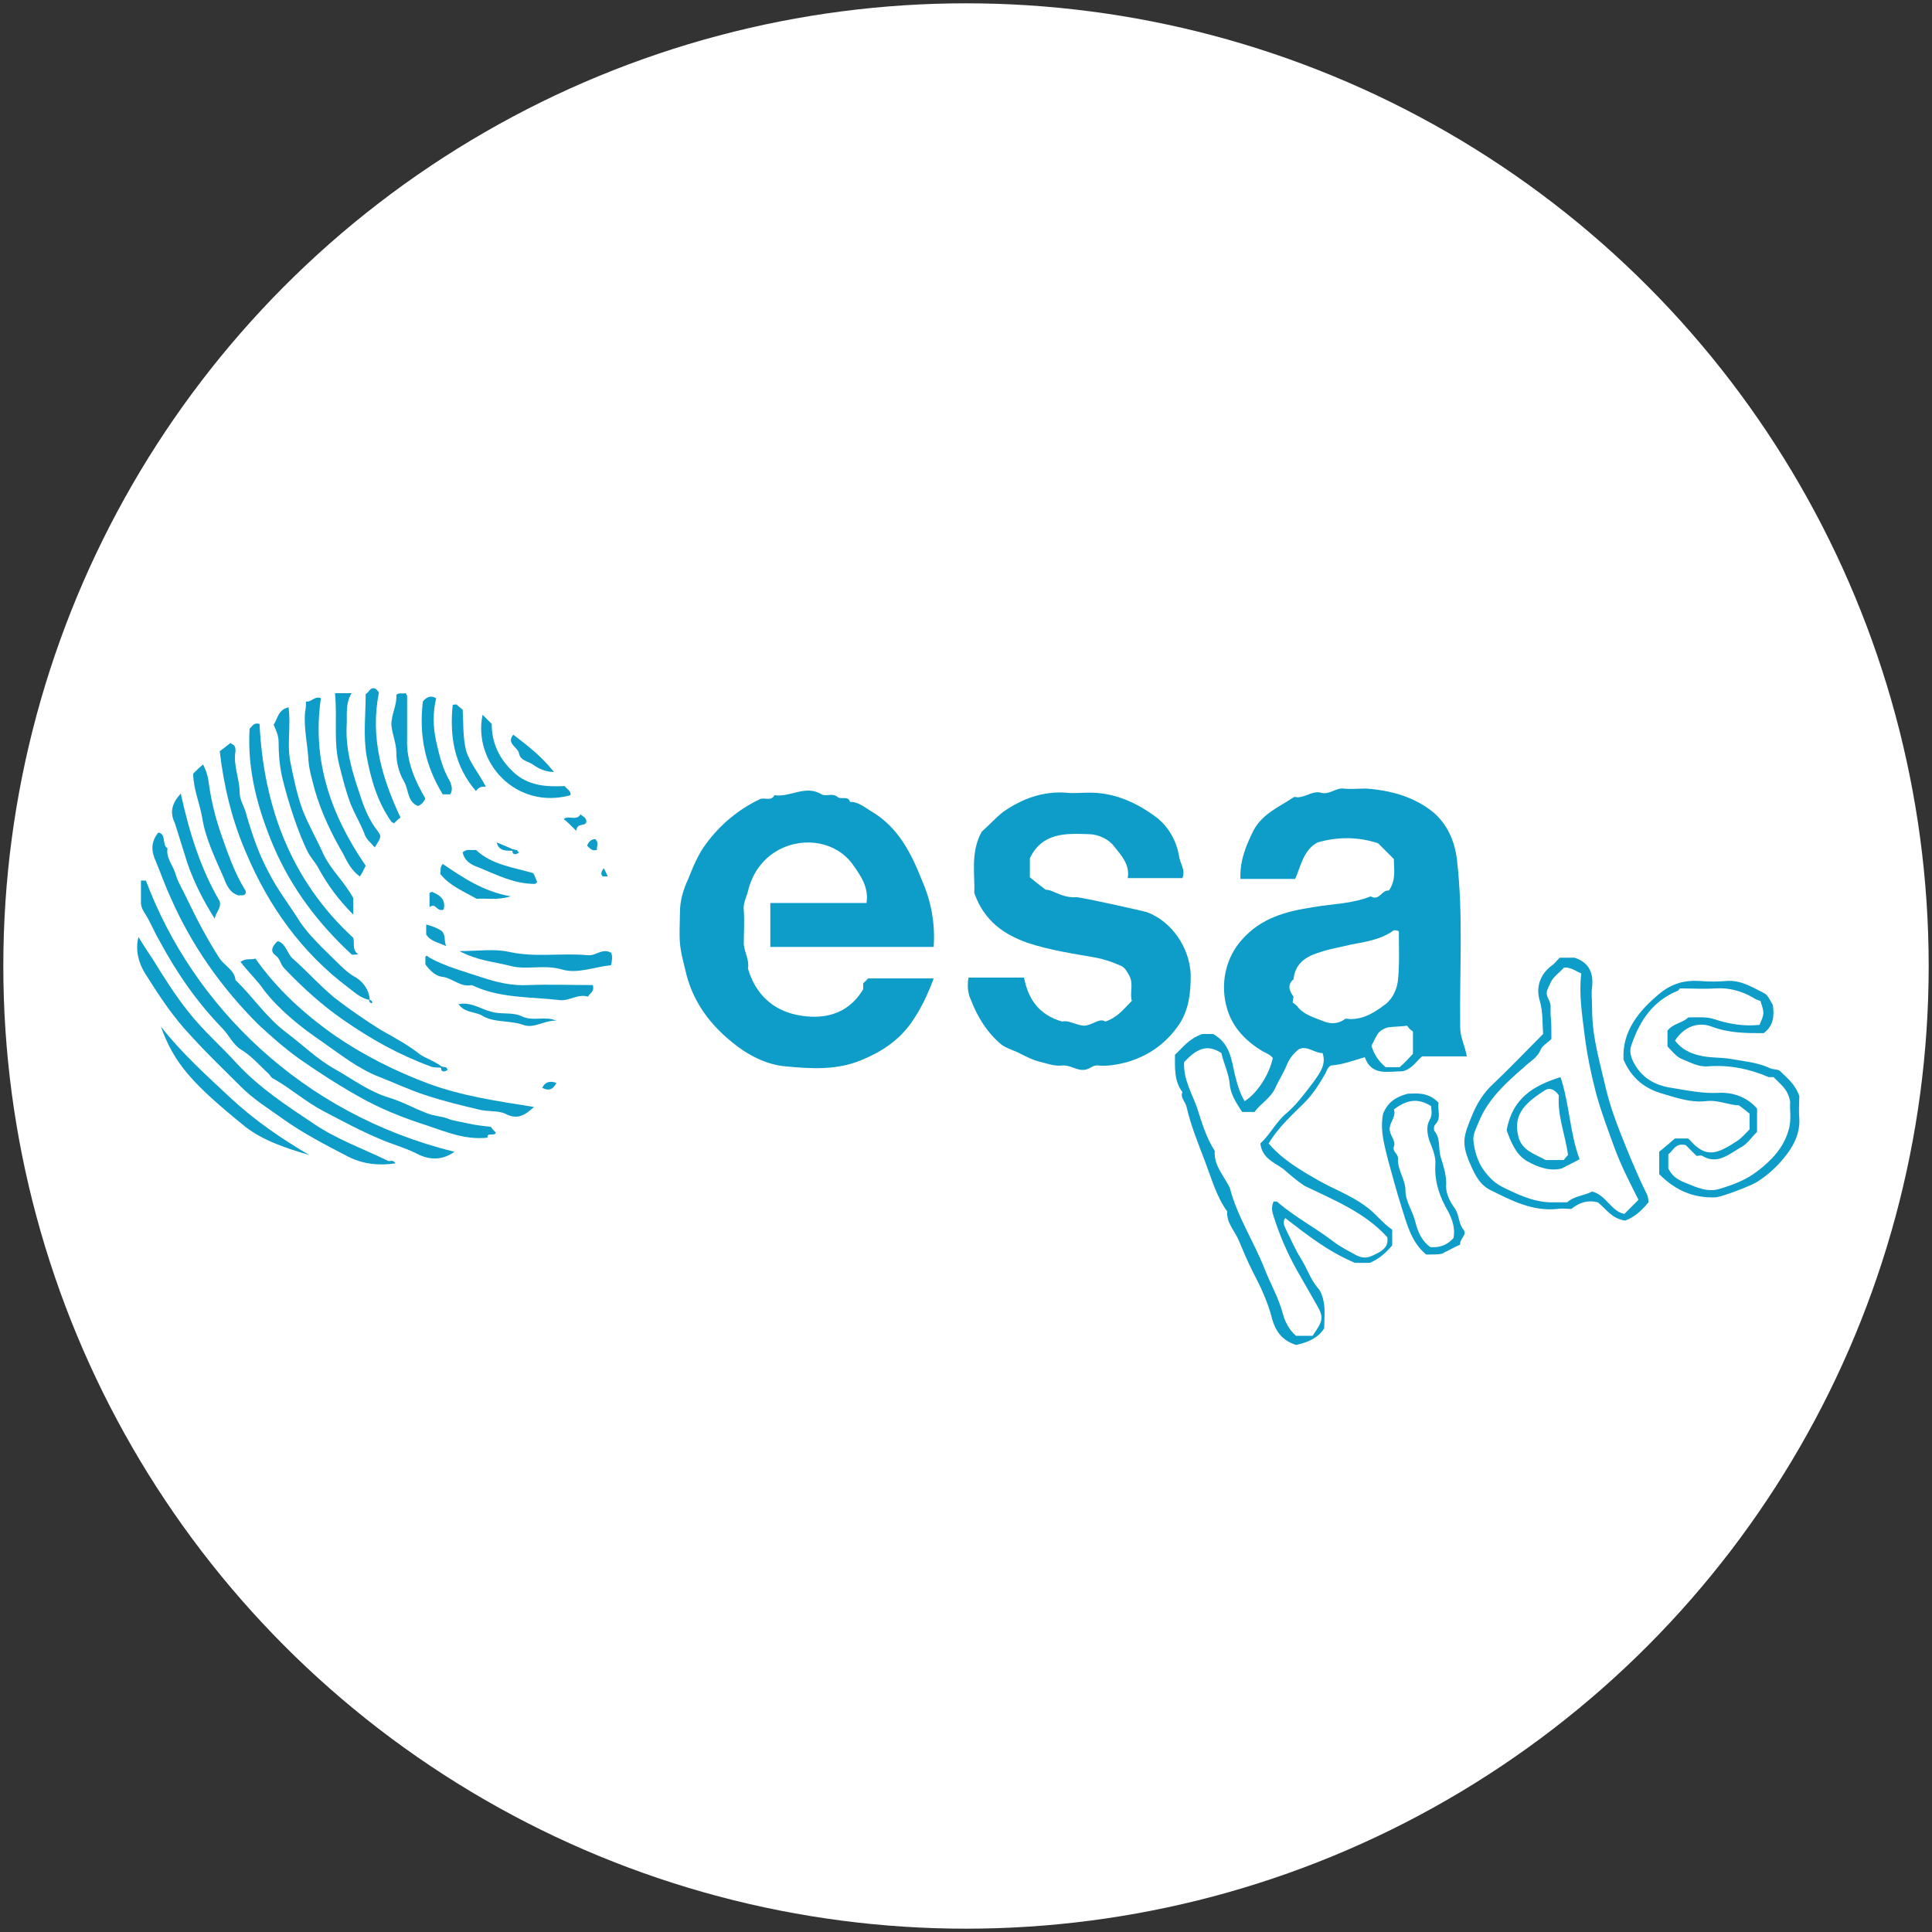 <?xml version="1.0" encoding="utf-8"?>
<!-- Generator: Adobe Illustrator 19.1.0, SVG Export Plug-In . SVG Version: 6.00 Build 0)  -->
<svg version="1.1" id="Layer_1" xmlns="http://www.w3.org/2000/svg" xmlns:xlink="http://www.w3.org/1999/xlink" x="0px" y="0px"
	 viewBox="-181 304.9 233 233" enable-background="new -181 304.9 233 233" xml:space="preserve">
<rect x="-181" y="304.9" width="233" height="233" fill="#333333" stroke="none"/>
<g id="ESA_Kids_button">
	<g id="on_1_">
		<circle fill="#FFFFFF" cx="-64.5" cy="421.4" r="116.1"/>
		<g>
			<path fill="#0E9CC9" d="M-13.5,412.3c0.9-1.3,0.6-2.6,0.6-3.8c-0.7-0.7-1.3-1.3-1.9-1.9c-2.4-0.8-4.9-0.8-7.3-0.1
				c-1.7,0.9-2,2.8-2.7,4.4c-2.2,0-4.4,0-6.6,0c-0.1-2.2,0.7-4.1,1.6-5.9c1.1-2,3.1-2.8,4.9-4c1.1,0.3,2.1-0.8,3.2-0.5
				c1,0.3,1.8-0.6,2.7-0.5c0.9,0.1,1.8,0,2.7,0c3,0.2,5.9,1,8.2,2.9c1.6,1.4,2.5,3.3,2.8,5.6c0.8,6.8,0.3,13.6,0.4,20.3
				c0,1.2,0.6,2.3,0.8,3.5c-1.8,0-3.6,0-5.4,0c-0.8,0.7-1.3,1.6-2.4,1.8c-1.7,0-3.7,0.6-4.5-1.7c-1.4,0.4-2.7,0.9-4.1,1
				c-0.5,0.3-0.5,0.8-0.8,1.2c-0.7,1.2-1.4,2.3-2.4,3.3c-1.5,1.5-3.1,2.9-4.3,4.9c1.6,1.9,3.8,3.2,5.9,4.4c1.9,1.1,3.9,1.8,5.7,3.1
				c1.3,0.9,2.1,2.1,3.3,2.9c0,0.6,0,1.2,0,1.9c-0.7,0.8-1.5,1.6-2.7,2.1c-0.5,0-1.3,0-1.8,0c-3.3-1.4-5.8-3.4-8.4-5.4
				c-0.3,0.4-0.2,0.8,0.1,1.4c0.6,1.2,1.1,2.4,1.8,3.5s1.1,2.4,2,3.5c0.5,0.5,0.7,1.4,0.8,2.1c0.1,0.9,0,1.8,0,2.8
				c-0.7,1.1-1.9,1.7-3.4,2c-1.5-0.5-2.4-1.4-2.9-3.2c-0.5-2-1.4-3.9-2.4-5.8c-0.6-1.2-1.1-2.4-1.6-3.6c-0.5-1.2-1.5-2.1-1.4-3.5
				c-1.3-1.8-1.9-4-2.7-6.1s-1.7-4.3-2.2-6.5c-0.1-0.6-0.8-1.1-0.5-1.8c-1-1.3-0.9-2.9-0.9-4.5c0.9-0.8,1.6-1.9,3.3-2.5
				c0.3,0,0.9,0,1.3,0c2,1.1,2.2,3,2.6,4.8c0.3,1.2,0.6,2.3,1.2,3.3c1.6-1,3-3.3,3.4-5.2c-0.3-0.4-0.8-0.6-1.2-0.8
				c-2-1.2-3.6-2.8-4.3-5.1c-0.9-3-0.2-6.2,1.8-8.4c2.3-2.6,5.3-3.4,8.6-3.9c2.3-0.4,4.7-0.4,6.9-1.3
				C-14.6,413.6-14.4,412.2-13.5,412.3z M-38.2,433c-0.1,2,0.9,3.7,1.5,5.3c0.6,1.8,1.1,3.7,2.2,5.4c-0.1,1.5,0.7,2.5,1.4,3.7
				c0.1,0.2,0.3,0.5,0.4,0.7c0.9,3.5,2.9,6.5,4.2,9.8c0.7,1.8,1.7,3.5,2.2,5.4c0.3,1.1,0.8,2,1.6,2.7c0.7,0,1.3,0,2,0
				c1.3-1.9,1.4-2.2,0.4-3.9c-0.8-1.4-1.6-2.8-2.4-4.2c-1.1-2-2-4.1-2.7-6.3c-0.2-0.6-0.3-1.2,0-1.8c0.3,0,0.5,0,0.5,0.1
				c2.1,1.8,4.6,3.1,6.8,4.8c0.8,0.6,1.8,1.1,2.7,1.6c1,0.5,1.6,0.2,2.4-0.2c0.8-0.4,1.5-0.9,1.3-2c-2.7-3-6.5-4.5-10-6.2
				c-0.9-0.6-1.7-1.3-2.5-2c-1.1-0.8-2.6-1.3-2.8-3.1c1.2-1.1,1.9-2.6,3.1-3.6c1.3-1.1,2.3-2.5,3.3-3.8c0.7-1,1.6-2.1,1.1-3.5
				c-1,0-1.8-0.9-2.8-0.5c-0.7,0.5-1.2,1.2-1.5,1.9c-0.4,1-1,1.9-1.4,2.8c-0.6,1.3-1.8,1.9-2.5,2.9c-0.6,0-1,0-1.5,0
				c-0.7-1.1-1.4-2.1-1.5-3.4c-0.1-1.2-0.7-2.4-1-3.7C-35.5,430.7-36.8,431.5-38.2,433z M-25.1,425.8c0.1,0.1,0.3,0.2,0.5,0.4
				c0.8,1.1,2.1,1.4,3.3,1.9c0.8,0.3,1.7,0.3,2.5-0.3c0.1-0.1,0.4,0,0.7,0c1.7,0,3-0.9,4.2-1.8c0.9-0.7,1.4-1.9,1.5-2.9
				c0.2-2,0.1-4,0.1-5.9c-0.5-0.2-0.7-0.1-0.9,0.1c-1.4,0.9-3.1,1.2-4.8,1.5c-1.2,0.3-2.5,0.5-3.7,0.9c-1.7,0.5-3.1,1.3-3.3,3.3
				c-0.8,0.7-0.5,1.4,0,2.1C-25,425.2-25.1,425.5-25.1,425.8z M-11.3,428.6c-0.7,0.1-1.5,0.1-2.3,0.2c-0.4,0.1-0.8,0.3-1.1,0.6
				c-0.4,0.5-0.6,1.1-0.9,1.6c0.3,1.1,0.9,1.9,1.7,2.6c0.6,0,1.2,0,1.7,0c0.6-0.5,1.1-1.1,1.6-1.6c0-0.9,0-1.8,0-2.7
				C-10.9,429.1-11.1,428.9-11.3,428.6z"/>
			<path fill="#0E9CC9" d="M-68.4,419.1c-6.6,0-13.1,0-19.7,0c0-1.7,0-3.5,0-5.3c3.8,0,7.7,0,11.6,0c0.3-1.9-0.7-3.3-1.7-4.7
				c-1.9-2.6-5.7-3.4-8.9-1.7c-2,1.1-3.2,2.9-3.7,5c-0.2,0.8-0.6,1.4-0.5,2.3c0.1,1.3,0,2.7,0,4.1c0.1,1,0.7,1.9,0.5,2.9
				c0.9,3.1,3,5,5.9,5.6c3,0.6,6.1,0.1,8-3.1c0-0.1,0-0.4,0-0.7c0.2-0.2,0.4-0.4,0.6-0.6c2.6,0,5.3,0,7.9,0
				c-0.7,1.9-1.5,3.6-2.6,5.2c-1.5,2.2-3.6,3.6-6,4.6c-3,1.3-6.2,1.1-9.3,0.8c-2.3-0.2-4.6-1.4-6.4-2.9c-2.6-2.1-4.6-4.7-5.5-8.1
				c-0.3-1.3-0.7-2.6-0.8-3.9c-0.1-1.2,0-2.4,0-3.6c0-1.5,0.4-2.8,1-4.1c0.6-1.5,1.2-3,2.2-4.3c1.7-2.3,3.9-4.1,6.4-5.3
				c0.6-0.3,1.4,0.3,1.8-0.5c1.9,0.3,3.7-1.3,5.7-0.1c0.5,0.3,1.3-0.2,1.9,0.3c0.4,0.4,1.3-0.2,1.5,0.6c1,0,1.7,0.6,2.5,1.1
				c3.3,1.9,4.9,5.1,6.2,8.4C-68.7,413.6-68.2,416.3-68.4,419.1z"/>
			<path fill="#0E9CC9" d="M-64.2,422.8c2.2,0,4.4,0,6.7,0c0.5,2.6,1.8,4.5,4.6,5.3c0.7-0.2,1.6,0.4,2.6,0.5c1,0,1.9-1,2.6-0.5
				c1.5-0.5,2.3-1.6,3.2-2.5c-0.3-1,0.3-2.1-0.4-3.2c-0.3-0.5-0.5-0.9-1.1-1.1c-0.9-0.4-1.8-0.7-2.8-0.9c-2.8-0.5-5.6-0.9-8.3-1.8
				c-2.8-1-5.2-2.6-6.4-6c0.1-2.2-0.5-4.9,0.9-7.4c0.9-0.8,1.7-1.7,2.6-2.4c2.3-1.6,4.8-2.5,7.6-2.3c0.8,0.1,1.7,0,2.5,0
				c3.2-0.1,6,1.2,8.4,3c1.4,1.1,2.4,2.8,2.7,4.7c0.1,0.8,0.8,1.6,0.4,2.6c-2.1,0-4.3,0-6.6,0c0.3-1.6-0.8-2.8-1.7-3.9
				c-0.6-0.8-1.9-1.4-3-1.4c-2.8-0.1-5.6-0.2-7.1,2.9c0,0.7,0,1.4,0,2.3c0.5,0.4,1.1,0.9,1.9,1.5c-0.1,0,0.3,0,0.6,0.1
				c1,0.4,1.9,0.9,3.1,0.8c0.6,0,7.8,1.6,8.5,1.8c3,1.1,5.2,4.3,5.3,7.6c0,2.1-0.2,4-1.3,5.8c-1.6,2.4-3.7,3.9-6.4,4.7
				c-1.2,0.3-2.3,0.5-3.4,0.4c-0.7-0.1-1,0.4-1.6,0.5c-1,0.2-1.8-0.6-2.8-0.5c-0.9,0.1-1.7-0.2-2.5-0.4c-0.9-0.2-1.7-0.6-2.5-1
				c-0.7-0.4-1.6-0.6-2.3-1.1c-1.7-1.4-2.9-3.3-3.7-5.4C-64.2,424.9-64.4,424-64.2,422.8z"/>
			<path fill="#0E9CC9" d="M19.1,446.5c0-0.9,0-1.7,0-2.7c0.5-0.4,1.1-0.9,1.9-1.6c0.2,0,0.8,0,1.5,0c0.1,0,0.2,0.1,0.3,0.2
				c2,2.3,3.4,1.6,5.7,0.1c0.6-0.4,1-0.9,1.5-1.4c0-0.6,0-1.2,0-1.9c-0.3-0.2-0.7-0.6-1.3-1c-1.2,0-2.5-0.7-4-0.5
				c-1.8,0.2-3.5-0.4-5.2-0.9c-2.1-0.6-3.7-1.8-4.7-4.1c-0.2-3.4,1.8-5.9,4.5-8.1c1.4-1.1,2.9-1.5,4.6-1.4c1.1,0.1,2.3,0.1,3.4,0
				c1.7-0.1,3.1,0.8,4.5,1.5c0.4,0.2,0.7,0.9,1,1.4c0.2,1.3,0.1,2.5-1.1,3.4c-2.1,0-4.2,0-6.3-0.8c-1.6-0.6-3.3,0-4.4,1.7
				c0.8,1,1.7,1.5,3,1.8c1.2,0.3,2.5,0.2,3.7,0.4c1.6,0.3,3.2,0.4,4.7,1.1c0.4,0.2,0.7,0.1,1.2,0.3c0.8,0.8,1.9,1.6,2.4,3.1
				c0,0.7-0.1,1.7,0,2.7c0.1,1.9-0.8,3.5-1.9,4.8c-0.9,1.1-2,2.1-3.3,2.9c-0.9,0.5-4,1.7-4.9,1.8C23.1,449.4,21,448.4,19.1,446.5z
				 M31.3,425.6c-0.4-0.1-0.6-0.2-0.9-0.4c-1.4-0.8-2.9-1.2-4.5-1.1c-1.4,0.1-2.9,0-4.3,0c-0.1,0.1-0.2,0.3-0.3,0.3
				c-2.9,1.2-4.5,3.5-5.5,6.4c-0.3,0.7-0.2,1.3,0.1,2c1,2.1,2.7,3,4.7,3.3c1.9,0.3,3.7,0.7,5.7,0.6c1.8-0.1,3.5,0.6,4.6,1.9
				c0,1.1,0,2,0,2.8c-0.7,0.7-1.2,1.5-2,1.9c-1.4,0.8-2.8,2.1-4.6,1c-0.2-0.1-0.4,0-0.7,0c-0.5-0.5-1-1-1.3-1.3
				c-1.3-0.3-1.5,0.7-2.1,1.1c0,0.6,0,1.2,0,1.7c0.5,1.1,1.4,1.5,2.2,1.8c1.2,0.5,2.5,1.1,3.9,0.7c1.7-0.5,3.3-1.1,4.7-2.2
				c1.7-1.3,3.1-2.8,3.7-4.9c0.4-1.3,0.1-2.6,0.2-3.4c-0.3-1.7-1.3-2.2-2-3c-0.3,0-0.5,0-0.6,0c-2.3-1-4.8-1.5-7.3-1.3
				c-1.2,0.1-2.2-0.5-3.2-0.9c-0.7-0.3-1.2-1-1.7-1.5c0-0.8,0-1.4,0-1.9c0.7-0.9,1.8-0.9,2.5-1.6c1.1,0,2.2-0.1,3.1,0.2
				c1.8,0.6,3.6,0.9,5.5,0.7C31.8,427.1,31.8,427.1,31.3,425.6z"/>
			<path fill="#0E9CC9" d="M-161.9,405.3c1,0.2,0.4,1.5,1.1,1.9c-0.2,1.2,0.7,2.1,1,3.2c0.3,1,0.9,1.9,1.3,2.8c1.2,2.5,2.5,5,4,7.3
				c0.6,0.9,1.8,1.4,1.9,2.6c2.1,2,3.7,4.5,6.1,6.3c2,1.5,3.8,3.3,6,4.5c2.1,1.2,4.1,2.7,6.5,3.4c1.6,0.5,3,1.3,4.6,1.9
				c0.8,0.3,1.6,0.3,2.4,0.6c0.7,0.3,1.7,0.4,2.5,0.6c0.9,0.2,1.8,0.3,2.7,0.4c0.2,0.3,0.4,0.5,0.6,0.7c-0.2,0.5-1.1-0.1-1,0.6
				c-2.7,0.3-5-0.7-7.4-1.5c-2.8-0.9-5.6-2-8.2-3.5c-2.5-1.4-4.8-2.9-7.1-4.5c-1.8-1.3-3.4-2.7-5-4.2c-4.4-4.4-8-9.5-10.5-15.2
				c-0.7-1.5-1.2-3-1.8-4.4C-162.8,407.5-162.8,406.4-161.9,405.3z"/>
			<path fill="#0E9CC9" d="M17.8,449.9c-0.8,1-1.7,1.8-2.8,2.2c-1.6-0.2-2.3-1.4-3.3-2.2c-1.2-0.3-2.2,0-3.2,0.8
				c-0.5,0-1.1-0.1-1.7,0c-3,0.3-5.5-1-8.1-2.3c-1.4-0.7-2-2.2-2.6-3.6c-0.8-2.1-0.6-2.9,0.4-5.3c0.6-1.5,1.4-2.8,2.6-3.9
				c2-1.9,3.9-3.9,6-6c-0.1-1.3,0-2.6-0.4-4c-0.5-1.6,0-3.2,1.5-4.3c0.3-0.2,0.5-0.5,0.9-0.9c0.6,0,1.2,0,1.8,0
				c1.8,0.6,2.3,1.9,2.1,3.6c-0.1,0.7,0,1.5,0,2.2c0,3.3,0.5,5.1,1.7,10.1c0.7,2.9,1.9,5.7,3,8.4c0.6,1.4,1.2,2.8,1.9,4.2
				C17.8,449.3,17.8,449.7,17.8,449.9z M6.1,430.2c-0.5,0.5-1.1,0.8-1.3,1.3c-0.4,1-1.3,1.4-2,2.1c-2.2,1.9-4.4,3.9-5.5,6.7
				c-0.3,0.7-0.7,1.5-0.6,2.2c0.1,1,0.4,2.1,0.9,3c0.6,1,1.5,2,2.5,2.5c2,1,4.1,2,6.4,1.9c0.5,0,1.1,0,1.5,0c0.9-0.8,2.1-0.8,3-1.3
				c1.7,0.4,2.3,2.4,3.9,2.7c0.6-0.6,1.2-1.2,1.7-1.7c-1-2-2.1-4.1-2.9-6.3c-0.8-2.2-1.6-4.3-2.2-6.5c-0.6-2.3-1.1-4.7-1.4-7.1
				c-0.3-2.5-0.7-4.9-0.4-7.4c-0.7-0.3-1.3-0.8-2.1-0.7c-0.5,0.6-1.2,1-1.6,1.8c-0.1,0.3-0.3,0.6-0.4,0.9c-0.3,0.8,0.5,1.3,0.4,2.1
				c0,0.3,0,0.6,0,0.9C6.1,428.1,6.1,429.1,6.1,430.2z"/>
			<path fill="#0E9CC9" d="M-164,411.1c0.3,0,0.5,0,0.6,0c5.6,15,18.8,28.2,37.2,32.7c-1.5,1.1-3.1,1-4.6,0.2
				c-1.4-0.7-2.9-1.1-4.3-1.7c-2.4-1-4.6-2.2-6.9-3.4c-2.1-1.1-3.9-2.7-6-3.9c-0.3-0.1-0.4-0.4-0.6-0.6c-1.1-1-2-2.1-3.3-2.9
				c-1-0.6-1.5-1.8-2.3-2.6c-3.1-3.2-5.5-6.7-7.6-10.6c-0.6-1-1-2.1-1.7-3.2c-0.2-0.3-0.5-0.8-0.5-1.3
				C-164,412.9-164,412.1-164,411.1z"/>
			<path fill="#0E9CC9" d="M-133.3,445.2c-2,0.3-3.9,0.1-5.7-0.8c-2.7-1.4-5.4-2.8-7.8-4.5c-1.8-1.3-3.6-2.4-5.1-3.9
				c-2-2-4.1-4-6-6.1c-2.2-2.3-3.9-4.9-5.6-7.6c-0.8-1.3-1.2-2.8-0.8-4.4c0.6,1,1.2,1.9,1.8,2.8c1.3,2.1,2.6,4.2,4.2,6.2
				c1.8,2.3,4,4.2,5.9,6.3c2.7,2.9,5.9,5,9.2,7.2c2.8,1.9,5.9,3,9,4.5C-134,445-133.6,444.7-133.3,445.2z"/>
			<path fill="#0E9CC9" d="M-152,420.9c0.7-0.5,1.3-0.2,1.8-0.4c2.6,3.7,5.9,6.7,9.6,9.3c3.5,2.4,7.3,4.3,11.3,5.8
				c4.1,1.5,8.3,2.1,12.7,2.8c-1.1,1-2,1.6-3.5,0.8c-0.9-0.4-2.1-0.2-3.2-0.5c-2.1-0.5-4.2-1-6.3-1.7c-1.9-0.6-3.8-1.5-5.6-2.2
				c-2.6-1-4.7-2.7-7-4.3c-2.5-1.7-5-3.7-6.9-6.1C-149.9,423.2-151,422.2-152,420.9z"/>
			<path fill="#0E9CC9" d="M-136.4,425.5c-1.1-0.2-1.8-0.9-2.6-1.5c-5.6-4.2-9.6-9.8-12.3-16.2c-1.7-3.9-2.7-8-3.2-12.3
				c0.4-0.3,0.8-0.6,1.3-1c0,0,0.1,0.1,0.3,0.2c0.3,0.2,0.3,0.5,0.3,0.8c-0.3,1.7,0.5,3.3,0.5,5c0,0.9,0.6,1.7,0.8,2.6
				c0.7,2.4,1.5,4.8,2.7,7c1,2,2.4,3.8,3.6,5.7c1.2,1.9,3,3.5,4.6,5.1c0.6,0.6,1.2,1.2,2,1.7C-137.4,423.1-136.5,424.1-136.4,425.5z
				"/>
			<path fill="#0E9CC9" d="M-9,456.2c-1.8-1.5-2.3-3.6-3-5.8c-0.6-1.9-1.1-3.8-1.6-5.6c-0.4-1.7-1-3.5-0.6-5.6c0.4-0.9,1-1.9,3-2.4
				c0.8,0,2.4-0.3,3.7,1.1c-0.2,0.8,0.4,1.8-0.4,2.6c-0.2,0.2-0.2,0.7-0.1,0.8c0.8,1,0.4,2.2,0.8,3.3c0.3,1,0.7,2.2,0.6,3.4
				c0,0.9,0.5,1.9,1.1,2.7c0.5,0.8,0.4,1.8,1,2.5c0.5,0.6-0.5,1.1-0.4,1.8c-0.7,0.3-1.4,0.7-2.2,1.1C-7.5,456.2-8.3,456.2-9,456.2z
				 M-12.9,438.7c0.3,0.8-0.4,1.4-0.5,2.2c-0.1,0.9,0.8,1.5,0.5,2.3c-0.2,0.6,0.5,0.8,0.5,1.4c-0.1,1.4,0.9,2.5,0.9,3.9
				c0,1.3,0.9,2.5,1.2,3.8c0.3,1.2,0.8,2.3,1.8,3c1.2,0.1,2.1-0.3,2.8-1.1c0.2-1.1-0.1-2.1-0.6-3.1c-1-1.7-1.7-3.5-1.6-5.7
				c0.1-0.9-0.3-1.9-0.7-2.9c-0.3-0.9-0.4-1.8,0-2.5s0.2-1.2,0.2-1.7C-10,437.3-11.3,437.5-12.9,438.7z"/>
			<path fill="#0E9CC9" d="M-150.9,392.8c0.3-0.3,0.5-0.8,1.2-0.6c0.5,10,3.8,18.9,11.3,25.8c0.2,0.6-0.2,1.4,0.6,2
				c-0.4,0-0.7,0.1-0.8,0c-4-3.7-7.2-7.9-9.4-13C-149.9,402.5-151.2,397.8-150.9,392.8z"/>
			<path fill="#0E9CC9" d="M-138.4,413.2c0,0.5,0,1.2,0,2c-1.8-1.8-3.1-3.6-4.2-5.6c-0.3-0.6-0.8-1.1-1.2-1.8
				c-1.2-2.3-2.5-6.3-3.2-9.3c-0.3-1.4-0.4-2.7-0.4-4.1c0-0.8-0.3-1.4-0.6-2.1c0.5-0.7,0.5-1.8,1.8-2.1c0.3,2.2-0.2,4.4,0.2,6.5
				c0.4,2,0.8,4,1.5,5.9c0.7,1.8,1.7,3.5,2.5,5.3C-141.1,409.8-139.5,411.2-138.4,413.2z"/>
			<path fill="#0E9CC9" d="M-127.5,433.7c-0.8-0.1-1.2,0-1.6-0.2c-3.8-1.4-7.2-3.3-10.5-5.6c-2.6-1.8-4.9-3.9-7.1-6.2
				c-0.5-0.5-0.5-1.2-1.1-1.6c-0.7-0.5-0.3-1.2,0.3-1.7c1,0.3,1.1,1.5,1.8,2.1c1.7,1.5,3.2,3.2,5,4.7c1.8,1.4,3.7,2.7,5.6,3.9
				c1.6,0.9,3.3,1.8,4.8,3C-129.5,432.6-128.5,432.9-127.5,433.7z"/>
			<path fill="#0E9CC9" d="M-144.1,389.5c0.7,0.1,1-0.7,1.8-0.4c-1.1,7.5,1.2,14.1,5.4,20.2c-0.2,0.4-0.4,0.9-0.7,1.3
				c-1-0.7-1.5-1.7-2-2.7c-1.4-2.4-2.6-4.9-3.4-7.6c-0.3-1.2-0.7-2.4-0.8-3.7c-0.1-2-0.6-3.9-0.4-5.9
				C-144.1,390.3-144.1,389.9-144.1,389.5z"/>
			<path fill="#0E9CC9" d="M-109.5,423.7c0.2,0.8-0.3,0.9-0.6,1.4c-1.2-0.4-2.3,0.6-3.5,0.4c-3.5-0.4-7.2-0.2-10.5-1.8
				c-1.4,0.3-2.4-0.9-3.6-1c-0.8-0.1-1.5-0.8-2-1.5c0-0.3,0-0.6,0-0.9c0.2-0.3,0.3,0,0.5,0.1c2,1.1,4.3,1.7,6.4,2.4
				c1.8,0.6,3.6,1,5.5,0.9C-114.7,423.6-112.1,423.7-109.5,423.7z"/>
			<path fill="#0E9CC9" d="M-161.6,428.7c2.5,3.2,5.5,5.9,8.5,8.7c2.8,2.6,6,4.8,9.4,6.8c-2.7-0.8-5.5-1.7-7.7-3.4
				C-157.7,435.7-160,433.2-161.6,428.7z"/>
			<path fill="#0E9CC9" d="M-140.6,388.5c0.7,0,1.2,0,2,0c-0.8,1.3-0.5,2.7-0.6,4.1c-0.1,2.8,0.7,5.5,1.6,8.1
				c0.5,1.6,1.1,3.1,2.2,4.5c0.4,0.6,0.4,0.6-0.4,1.9c-0.5-0.6-1.1-1-1.3-1.8c-0.5-1.2-1.1-2.2-1.6-3.4c-0.6-1.6-1-3.2-1.4-4.8
				C-140.8,394.3-140.3,391.5-140.6,388.5z"/>
			<path fill="#0E9CC9" d="M-125.6,419.6c2.3,0,4.2-0.3,6,0.1c3.2,0.7,6.3,0.1,9.5,0.4c1,0.1,1.7-0.9,2.8-0.3c0.2,0.4,0.1,1,0,1.5
				c-2,0.2-4.1,1.1-6,0.5c-2.1-0.6-4.2,0.1-6.1-0.4C-121.3,420.9-123.3,420.8-125.6,419.6z"/>
			<path fill="#0E9CC9" d="M-156.5,397.1c0.4,0.8,0.6,1.5,0.7,2.4c0.3,2.1,0.8,4.1,1.5,6.1c0.8,2.3,1.6,4.6,2.9,6.7
				c0.1,0.1,0,0.3,0,0.4c-0.2,0.3-0.6,0.1-0.8,0.2c-1.1-0.3-1.5-1.3-1.8-2.1c-1-2.3-2.2-4.7-2.6-7.2c-0.3-1.8-1.1-3.6-1.1-5.4
				C-157.3,397.8-156.9,397.4-156.5,397.1z"/>
			<path fill="#0E9CC9" d="M-132.7,403.5c-0.4,0.3-0.6,0.5-0.8,0.7c-0.1-0.1-0.2-0.1-0.3-0.2c-1.7-2.4-2.5-5.2-3-8
				c-0.4-2.4-0.1-4.9-0.1-7.4c0.4-0.2,0.5-0.7,0.9-0.7s0.5,0.3,0.7,0.5C-136.4,393.9-134.9,398.8-132.7,403.5z"/>
			<path fill="#0E9CC9" d="M-159.2,400.6c1,4.6,2.4,9.1,4.7,13c0.2,0.9-0.5,1.3-0.6,2.1c-1.4-2.2-2.5-4.4-3.3-6.7
				c-0.5-1.6-1-3.2-1.5-4.8C-160.6,402.8-160.2,401.7-159.2,400.6z"/>
			<path fill="#0E9CC9" d="M-122.8,391.1c0.4,0.4,0.8,0.8,1.1,1.1c0,2.3,0.9,4.2,2.6,5.8c1.8,1.7,4,1.8,6.2,1.7
				c0.3,0.4,0.8,0.6,0.7,1.1C-118.7,402.6-124,396.9-122.8,391.1z"/>
			<path fill="#0E9CC9" d="M-129.7,401.2c-0.2,0.4-0.4,0.7-0.9,0.9c-1.3-0.5-1.1-2-1.7-3s-0.9-2.3-0.9-3.4c0-1.2-0.5-2.2-0.6-3.4
				c0-1.3,0.7-2.4,0.6-3.6c0.3-0.3,0.7-0.1,1.1-0.2c0.1,0.1,0.2,0.2,0.2,0.4c0,1.7,0,3.4,0,5.2C-132,396.6-131,399-129.7,401.2z"/>
			<path fill="#0E9CC9" d="M-126.7,400.7c-0.3,0-0.6,0-0.9,0c-2.1-3.4-2.9-7.1-2.4-11.2c0.4-0.5,0.9-0.8,1.6-0.4
				c-0.4,1.7-0.4,3.4,0,5.2s0.8,3.4,1.7,4.9C-126.5,399.8-126.4,400.2-126.7,400.7z"/>
			<path fill="#0E9CC9" d="M-122.4,399.8c-0.6-0.1-0.9,0.1-1.2,0.5c-2.6-3-3.2-6.6-2.8-10.4c0.2,0,0.4-0.1,0.5,0
				c0.2,0.2,0.5,0.4,0.7,0.6c0.1,1.6,0,3.2,0.4,4.9C-124.3,397-123.2,398.2-122.4,399.8z"/>
			<path fill="#0E9CC9" d="M-125.2,407.7c0.5-0.5,1.1-0.2,1.6-0.3c1.9,1.8,4.5,2.1,6.9,2.8c0.2,0.3,0.3,0.7,0.5,1.1
				c-0.1,0-0.2,0.2-0.3,0.2c-2.5,0-4.6-1.1-6.8-2C-124.2,409.2-125,408.7-125.2,407.7z"/>
			<path fill="#0E9CC9" d="M-123.5,413.3c-1.6-0.9-3.3-1.6-4.4-3c0.1-0.4-0.1-0.8,0.3-1.2c2.4,1.6,4.8,3.3,8.2,3.9
				C-121.1,413.5-122.3,413.2-123.5,413.3z"/>
			<path fill="#0E9CC9" d="M-125.7,426c1.5-0.3,2.7,0.6,3.9,0.9c1.3,0.4,2.6,0,3.8,0.6c1.3,0.6,2.8-0.1,4.1,0.5
				c-1.4-0.1-2.7,1-4,0.5c-1.7-0.6-3.6-0.2-5.1-1.2C-123.9,426.9-125,427-125.7,426z"/>
			<path fill="#0E9CC9" d="M-119.1,393.5c1.7,1.3,3.4,2.6,4.9,4.5c-1,0-1.8-0.4-2.4-0.8c-0.6-0.5-1.6-0.5-1.8-1.4
				C-118.5,395-120,394.6-119.1,393.5z"/>
			<path fill="#0E9CC9" d="M-129.6,417.6c0-0.3,0-0.6,0-1.2c0.8,0.2,1.5,0.5,1.9,0.8c0.5,0.6,0.2,1,0.5,1.8
				C-128.3,418.5-129.1,418.4-129.6,417.6z"/>
			<path fill="#0E9CC9" d="M-127.5,414.6c-0.9,0.3-0.9-0.9-1.7-0.3c0-0.7,0-1.2,0-1.7c0.2-0.1,0.3-0.2,0.4-0.1
				C-127.9,412.9-127.2,413.4-127.5,414.6z"/>
			<path fill="#0E9CC9" d="M-111.5,405.1c-0.7-0.7-1.1-1.1-1.5-1.4c0.1-0.2,0.4-0.2,0.6-0.2c0.5,0,1.1,0.2,1.4-0.4
				c0.3,0.3,0.8,0.4,0.7,1C-110.6,404.6-111.4,404.1-111.5,405.1z"/>
			<path fill="#0E9CC9" d="M-109.2,406.1c0.5,0.5,0.1,0.9,0.2,1.3c-0.7,0.2-0.9-0.3-1.2-0.5C-110,406.4-109.7,406.1-109.2,406.1z"/>
			<path fill="#0E9CC9" d="M-113.9,435.5c-0.4,0.8-0.9,1-1.7,0.6C-115.3,435.4-114.7,435.2-113.9,435.5z"/>
			<path fill="#0E9CC9" d="M-118.8,407.5c-1.2,0-2,0.1-2.3-1C-120.4,406.8-119.8,407-118.8,407.5z"/>
			<path fill="#0E9CC9" d="M-107.7,410.6c-0.2,0-0.4,0-0.6,0c-0.3-0.3-0.2-0.5,0.1-1C-108,409.9-107.9,410.2-107.7,410.6z"/>
			<path fill="#0E9CC9" d="M-127,433.9c-0.3,0.3-0.8,0.3-0.8-0.1c-0.1-0.5,0.4-0.1,0.6-0.2C-127.2,433.6-127.1,433.8-127,433.9z"/>
			<path fill="#0E9CC9" d="M-118.4,407.7c-0.3,0.3-0.8,0.3-0.8-0.1c-0.1-0.5,0.4-0.1,0.6-0.2C-118.7,407.5-118.5,407.6-118.4,407.7z
				"/>
			<path fill="#0E9CC9" d="M-136.5,425.5c0.2,0,0.4,0.1,0.4,0.3l-0.1,0.1C-136.4,425.8-136.5,425.7-136.5,425.5z"/>
			<path fill="#0E9CC9" d="M0.7,441.2c0.7-3.9,3.3-5.4,6.5-6.4c1.1,3.3,1.1,6.7,2.3,9.9c-0.5,0.3-1.2,0.6-2.1,1.1
				c-1.4,0.4-2.9-0.1-4.3-0.9C1.8,444.1,1.2,442.6,0.7,441.2z M7,437c-0.5-0.7-1.1-1-1.7-0.6c-2,1.3-3.9,2.7-3.2,5.5
				c0.4,1.8,2.1,2.2,3.3,2.9c0.8,0,1.6,0,2.2,0c0.2-0.3,0.4-0.5,0.5-0.6C7.8,441.8,6.8,439.5,7,437z"/>
		</g>
	</g>
</g>
</svg>
